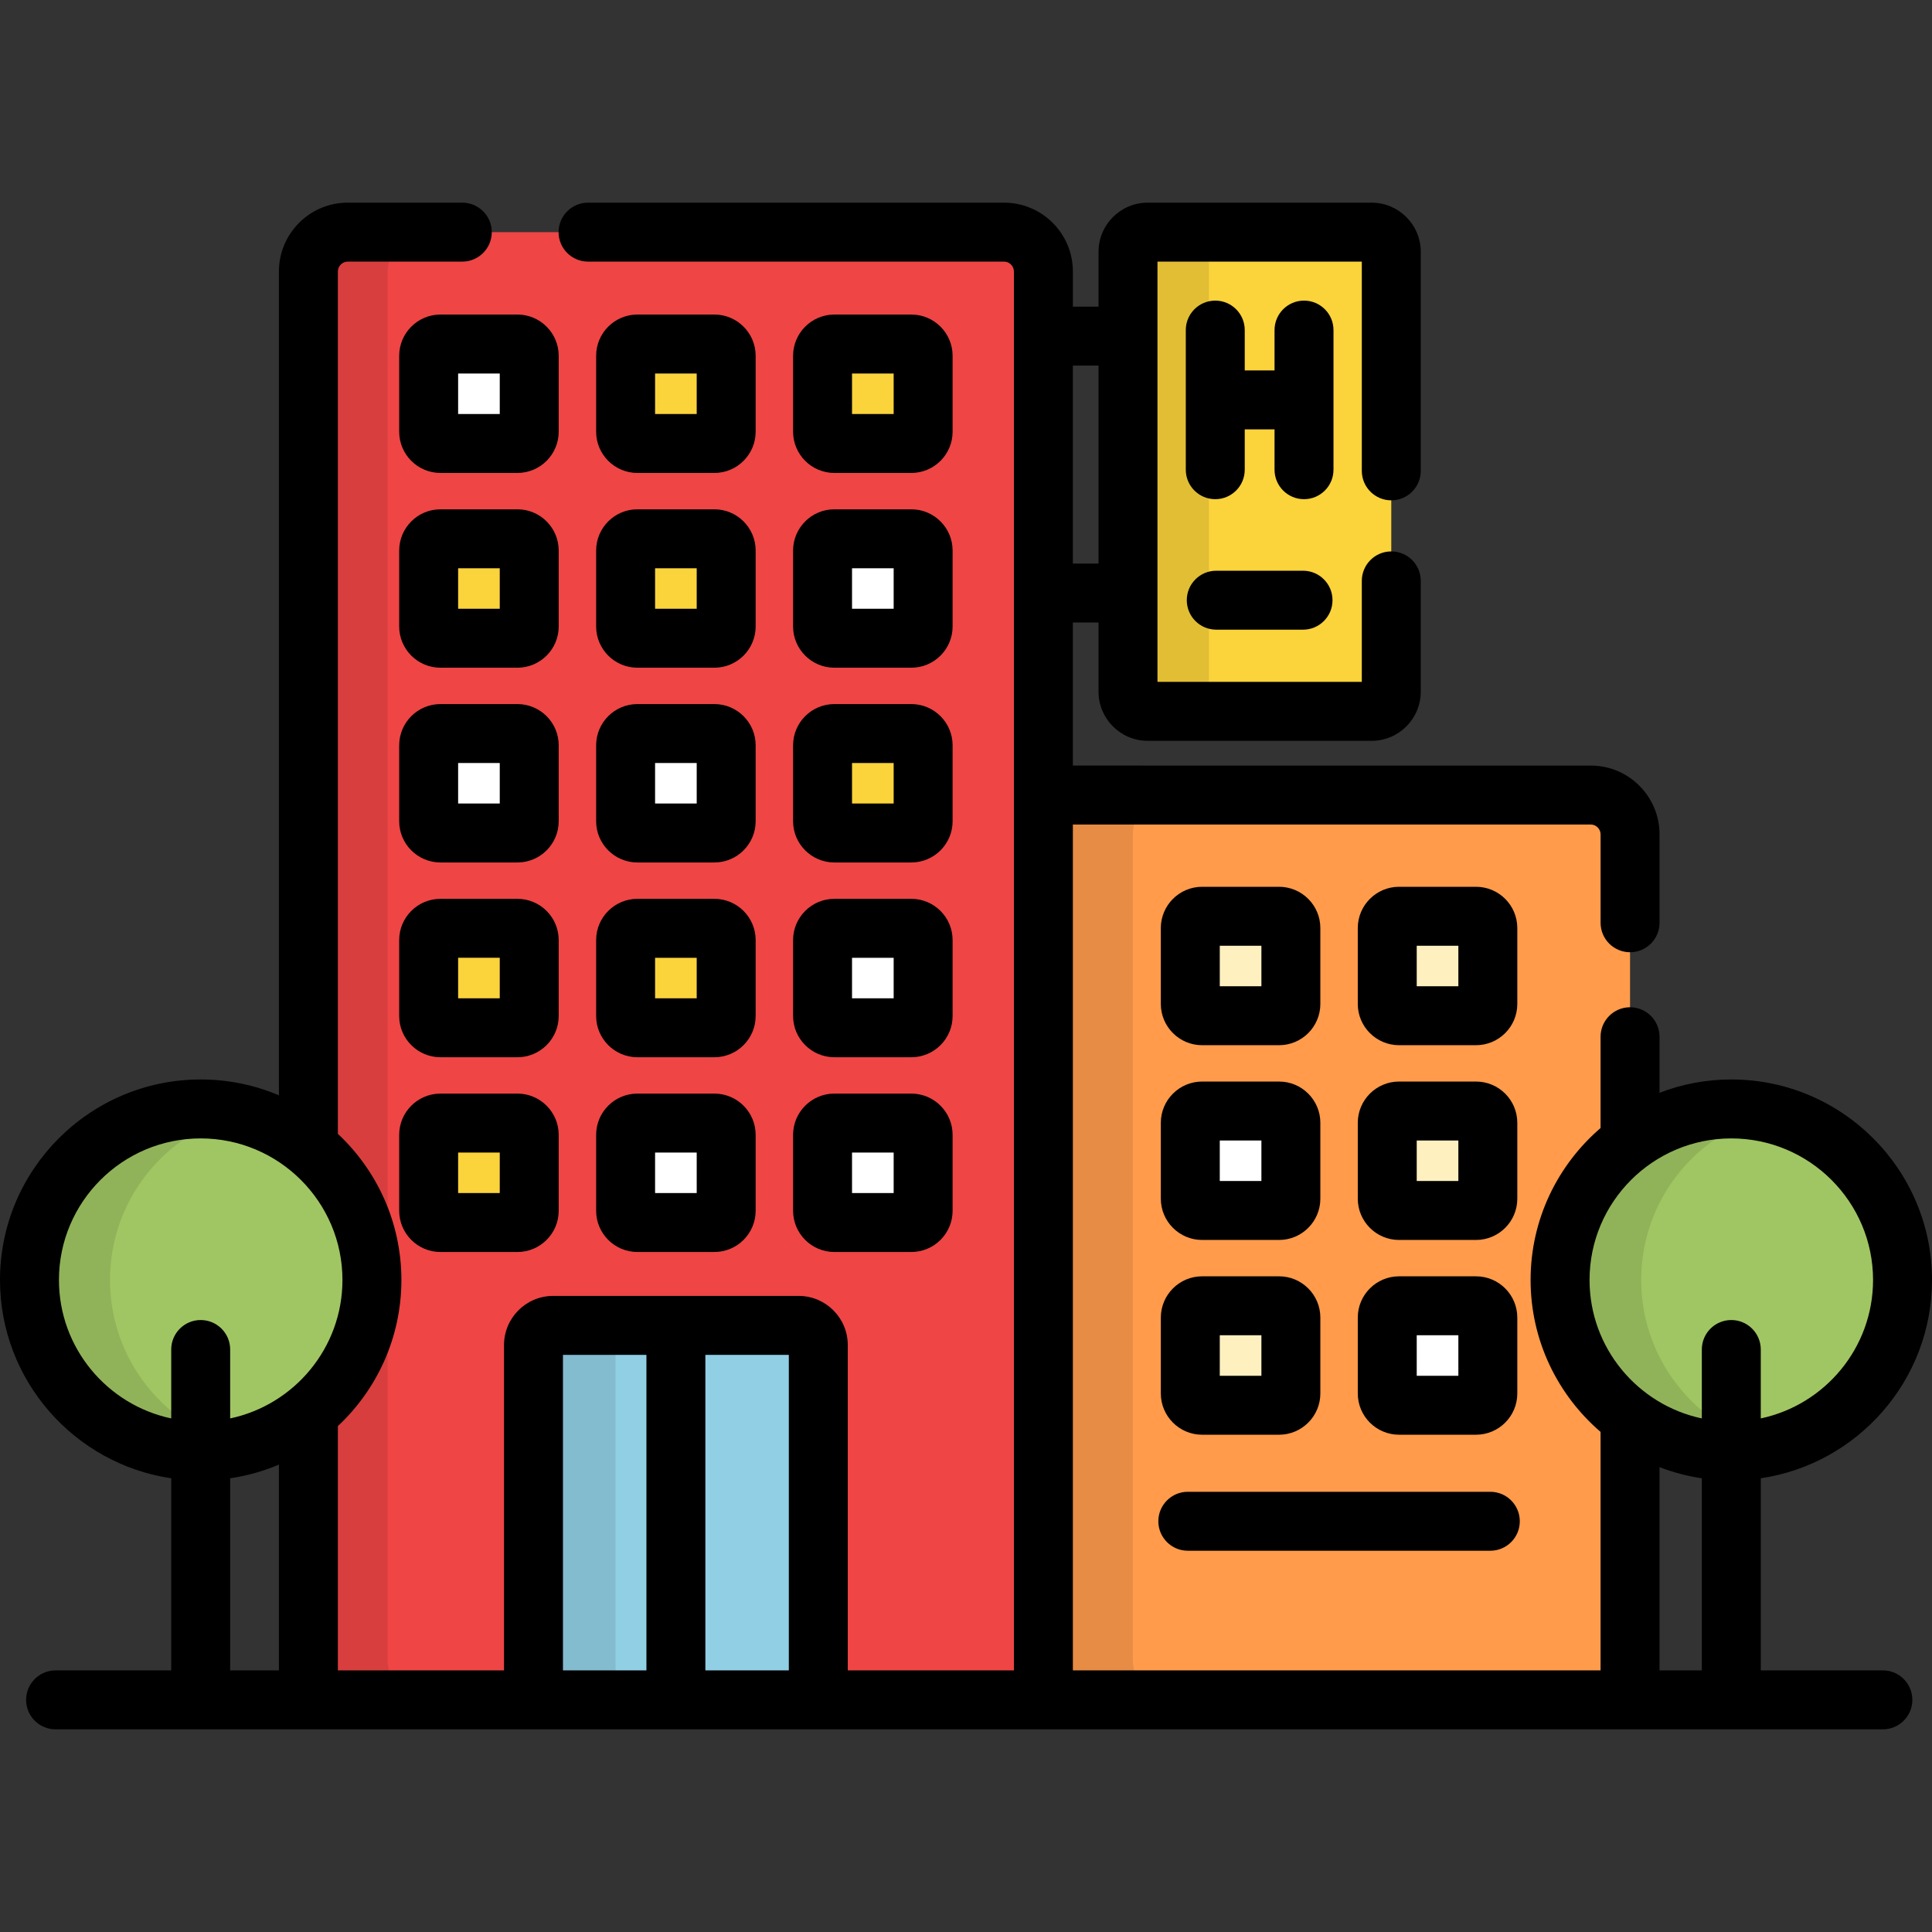 <?xml version="1.0" encoding="iso-8859-1"?>
<!-- Generator: Adobe Illustrator 19.0.0, SVG Export Plug-In . SVG Version: 6.00 Build 0)  -->
<svg version="1.1" id="Layer_1" xmlns="http://www.w3.org/2000/svg" xmlns:xlink="http://www.w3.org/1999/xlink" x="0px" y="0px"
	 viewBox="0 0 512 512" style="enable-background:new 0 0 512 512;" xml:space="preserve">
<rect x="0" y="0" width="512" height="512" fill="#333333" stroke="none"/>
<path style="fill:#FF9B4B;" d="M413.437,339.205c0-15.002,7.302-28.296,18.545-36.546v-81.552c0-5.728-4.686-10.414-10.414-10.414
	H276.509v229.373c0,4.262-2.597,7.945-6.286,9.551c1.267,0.553,2.663,0.863,4.128,0.863h147.217c5.728,0,10.414-4.686,10.414-10.414
	v-64.317C420.74,367.499,413.437,354.206,413.437,339.205z"/>
<path style="opacity:0.1;enable-background:new    ;" d="M300.216,440.066V221.106c0-5.728,4.686-10.414,10.414-10.414h-34.122
	v229.373c0,4.262-2.597,7.945-6.286,9.551c1.267,0.553,2.663,0.863,4.128,0.863h36.278
	C304.902,450.48,300.216,445.793,300.216,440.066z"/>
<ellipse style="fill:#A0C663;" cx="458.811" cy="339.206" rx="45.376" ry="45.323"/>
<path style="fill:#EF4545;" d="M266.095,61.519H92.142c-5.728,0-10.414,4.686-10.414,10.414v232.046
	c10.266,8.309,16.834,20.999,16.834,35.225s-6.568,26.916-16.834,35.225v65.637c0,5.728,4.686,10.414,10.414,10.414h173.952
	c5.728,0,10.414-4.686,10.414-10.414V71.933C276.509,66.206,271.823,61.519,266.095,61.519z"/>
<path style="opacity:0.1;enable-background:new    ;" d="M102.728,440.066V71.933c0-5.728,4.686-10.414,10.414-10.414h-21
	c-5.728,0-10.414,4.686-10.414,10.414v232.046c10.266,8.309,16.834,20.999,16.834,35.225s-6.568,26.916-16.834,35.225v65.637
	c0,5.728,4.686,10.414,10.414,10.414h21C107.415,450.48,102.728,445.793,102.728,440.066z"/>
<path style="fill:#91CFE5;" d="M216.859,445.273c0,2.864-2.343,5.207-5.207,5.207h-65.066c-2.864,0-5.207-2.343-5.207-5.207v-88.827
	c0-2.864,2.343-5.207,5.207-5.207h65.066c2.864,0,5.207,2.343,5.207,5.207V445.273z"/>
<path style="opacity:0.1;enable-background:new    ;" d="M163.13,445.273v-88.827c0-2.864,2.343-5.207,5.207-5.207h-21.75
	c-2.864,0-5.207,2.343-5.207,5.207v88.827c0,2.864,2.343,5.207,5.207,5.207h21.75C165.473,450.48,163.13,448.136,163.13,445.273z"/>
<path style="fill:#FFFFFF;" d="M140.251,114.401c0,1.718-1.406,3.124-3.124,3.124h-20.404c-1.718,0-3.124-1.406-3.124-3.124V94.293
	c0-1.718,1.406-3.124,3.124-3.124h20.404c1.718,0,3.124,1.406,3.124,3.124V114.401z"/>
<g>
	<path style="fill:#FBD33B;" d="M192.445,114.401c0,1.718-1.406,3.124-3.124,3.124h-20.404c-1.718,0-3.124-1.406-3.124-3.124V94.293
		c0-1.718,1.406-3.124,3.124-3.124h20.404c1.718,0,3.124,1.406,3.124,3.124V114.401z"/>
	<path style="fill:#FBD33B;" d="M244.64,114.401c0,1.718-1.406,3.124-3.124,3.124h-20.405c-1.718,0-3.124-1.406-3.124-3.124V94.293
		c0-1.718,1.406-3.124,3.124-3.124h20.405c1.718,0,3.124,1.406,3.124,3.124V114.401z"/>
	<path style="fill:#FBD33B;" d="M140.251,166.015c0,1.718-1.406,3.124-3.124,3.124h-20.404c-1.718,0-3.124-1.406-3.124-3.124
		v-20.108c0-1.718,1.406-3.124,3.124-3.124h20.404c1.718,0,3.124,1.406,3.124,3.124V166.015z"/>
	<path style="fill:#FBD33B;" d="M192.445,166.015c0,1.718-1.406,3.124-3.124,3.124h-20.404c-1.718,0-3.124-1.406-3.124-3.124
		v-20.108c0-1.718,1.406-3.124,3.124-3.124h20.404c1.718,0,3.124,1.406,3.124,3.124V166.015z"/>
</g>
<g>
	<path style="fill:#FFFFFF;" d="M244.64,166.015c0,1.718-1.406,3.124-3.124,3.124h-20.405c-1.718,0-3.124-1.406-3.124-3.124v-20.108
		c0-1.718,1.406-3.124,3.124-3.124h20.405c1.718,0,3.124,1.406,3.124,3.124V166.015z"/>
	<path style="fill:#FFFFFF;" d="M140.251,217.629c0,1.718-1.406,3.124-3.124,3.124h-20.404c-1.718,0-3.124-1.406-3.124-3.124
		v-20.107c0-1.718,1.406-3.124,3.124-3.124h20.404c1.718,0,3.124,1.406,3.124,3.124V217.629z"/>
	<path style="fill:#FFFFFF;" d="M192.445,217.629c0,1.718-1.406,3.124-3.124,3.124h-20.404c-1.718,0-3.124-1.406-3.124-3.124
		v-20.107c0-1.718,1.406-3.124,3.124-3.124h20.404c1.718,0,3.124,1.406,3.124,3.124V217.629z"/>
</g>
<g>
	<path style="fill:#FBD33B;" d="M244.64,217.629c0,1.718-1.406,3.124-3.124,3.124h-20.405c-1.718,0-3.124-1.406-3.124-3.124v-20.107
		c0-1.718,1.406-3.124,3.124-3.124h20.405c1.718,0,3.124,1.406,3.124,3.124V217.629z"/>
	<path style="fill:#FBD33B;" d="M140.251,269.243c0,1.718-1.406,3.124-3.124,3.124h-20.404c-1.718,0-3.124-1.406-3.124-3.124
		v-20.108c0-1.718,1.406-3.124,3.124-3.124h20.404c1.718,0,3.124,1.406,3.124,3.124V269.243z"/>
	<path style="fill:#FBD33B;" d="M192.445,269.243c0,1.718-1.406,3.124-3.124,3.124h-20.404c-1.718,0-3.124-1.406-3.124-3.124
		v-20.108c0-1.718,1.406-3.124,3.124-3.124h20.404c1.718,0,3.124,1.406,3.124,3.124V269.243z"/>
</g>
<path style="fill:#FFFFFF;" d="M244.64,269.243c0,1.718-1.406,3.124-3.124,3.124h-20.405c-1.718,0-3.124-1.406-3.124-3.124v-20.108
	c0-1.718,1.406-3.124,3.124-3.124h20.405c1.718,0,3.124,1.406,3.124,3.124V269.243z"/>
<path style="fill:#FBD33B;" d="M140.251,320.857c0,1.718-1.406,3.124-3.124,3.124h-20.404c-1.718,0-3.124-1.406-3.124-3.124v-20.108
	c0-1.718,1.406-3.124,3.124-3.124h20.404c1.718,0,3.124,1.406,3.124,3.124V320.857z"/>
<g>
	<path style="fill:#FFFFFF;" d="M192.445,320.857c0,1.718-1.406,3.124-3.124,3.124h-20.404c-1.718,0-3.124-1.406-3.124-3.124
		v-20.108c0-1.718,1.406-3.124,3.124-3.124h20.404c1.718,0,3.124,1.406,3.124,3.124V320.857z"/>
	<path style="fill:#FFFFFF;" d="M244.64,320.857c0,1.718-1.406,3.124-3.124,3.124h-20.405c-1.718,0-3.124-1.406-3.124-3.124v-20.108
		c0-1.718,1.406-3.124,3.124-3.124h20.405c1.718,0,3.124,1.406,3.124,3.124V320.857z"/>
</g>
<g>
	<path style="fill:#FFF0C0;" d="M342.096,266.052c0,1.718-1.406,3.124-3.124,3.124h-20.405c-1.718,0-3.124-1.406-3.124-3.124
		v-20.108c0-1.718,1.406-3.124,3.124-3.124h20.405c1.718,0,3.124,1.406,3.124,3.124V266.052z"/>
	<path style="fill:#FFF0C0;" d="M394.29,266.052c0,1.718-1.406,3.124-3.124,3.124h-20.404c-1.718,0-3.124-1.406-3.124-3.124v-20.108
		c0-1.718,1.406-3.124,3.124-3.124h20.404c1.718,0,3.124,1.406,3.124,3.124V266.052z"/>
</g>
<path style="fill:#FFFFFF;" d="M342.096,317.666c0,1.718-1.406,3.124-3.124,3.124h-20.405c-1.718,0-3.124-1.406-3.124-3.124v-20.108
	c0-1.718,1.406-3.124,3.124-3.124h20.405c1.718,0,3.124,1.406,3.124,3.124V317.666z"/>
<g>
	<path style="fill:#FFF0C0;" d="M394.29,317.666c0,1.718-1.406,3.124-3.124,3.124h-20.404c-1.718,0-3.124-1.406-3.124-3.124v-20.108
		c0-1.718,1.406-3.124,3.124-3.124h20.404c1.718,0,3.124,1.406,3.124,3.124V317.666z"/>
	<path style="fill:#FFF0C0;" d="M342.096,369.28c0,1.718-1.406,3.124-3.124,3.124h-20.405c-1.718,0-3.124-1.406-3.124-3.124v-20.107
		c0-1.718,1.406-3.124,3.124-3.124h20.405c1.718,0,3.124,1.406,3.124,3.124V369.28z"/>
</g>
<path style="fill:#FFFFFF;" d="M394.29,369.28c0,1.718-1.406,3.124-3.124,3.124h-20.404c-1.718,0-3.124-1.406-3.124-3.124v-20.107
	c0-1.718,1.406-3.124,3.124-3.124h20.404c1.718,0,3.124,1.406,3.124,3.124V369.28z"/>
<path style="fill:#FBD33B;" d="M368.704,183.308c0,2.864-2.343,5.207-5.207,5.207h-59.358c-2.864,0-5.207-2.343-5.207-5.207V66.726
	c0-2.864,2.343-5.207,5.207-5.207h59.358c2.864,0,5.207,2.343,5.207,5.207L368.704,183.308L368.704,183.308z"/>
<path style="opacity:0.1;enable-background:new    ;" d="M320.384,183.308V66.726c0-2.864,2.343-5.207,5.207-5.207h-21.452
	c-2.864,0-5.207,2.343-5.207,5.207v116.583c0,2.864,2.343,5.207,5.207,5.207h21.452
	C322.727,188.515,320.384,186.172,320.384,183.308z"/>
<path style="opacity:0.1;enable-background:new    ;" d="M434.936,339.205c0-21.33,14.757-39.21,34.627-44.034
	c-3.447-0.836-7.044-1.29-10.749-1.29c-25.06,0-45.376,20.293-45.376,45.324s20.316,45.323,45.376,45.323
	c3.705,0,7.302-0.454,10.749-1.29C449.693,378.413,434.936,360.535,434.936,339.205z"/>
<ellipse style="fill:#A0C663;" cx="53.184" cy="339.206" rx="45.376" ry="45.323"/>
<path style="opacity:0.1;enable-background:new    ;" d="M29.159,339.205c0-21.357,14.794-39.254,34.702-44.05
	c-3.424-0.825-6.996-1.274-10.674-1.274c-25.06,0-45.376,20.293-45.376,45.324s20.316,45.323,45.376,45.323
	c3.678,0,7.25-0.449,10.674-1.274C43.953,378.457,29.159,360.562,29.159,339.205z"/>
<path d="M105.788,94.293v20.107c0,6.03,4.905,10.935,10.935,10.935h20.404c6.03,0,10.935-4.905,10.935-10.935V94.293
	c0-6.029-4.905-10.935-10.935-10.935h-20.404C110.693,83.359,105.788,88.265,105.788,94.293z M121.409,98.98h11.032v10.735h-11.032
	V98.98z"/>
<path d="M168.917,125.336h20.404c6.03,0,10.935-4.905,10.935-10.935V94.293c0-6.029-4.905-10.935-10.935-10.935h-20.404
	c-6.03,0-10.935,4.906-10.935,10.935v20.107C157.982,120.431,162.888,125.336,168.917,125.336z M173.603,98.98h11.032v10.735
	h-11.032V98.98z"/>
<path d="M221.111,125.336h20.405c6.03,0,10.935-4.905,10.935-10.935V94.293c0-6.029-4.905-10.935-10.935-10.935h-20.405
	c-6.03,0-10.935,4.906-10.935,10.935v20.107C210.176,120.431,215.082,125.336,221.111,125.336z M225.797,98.98h11.033v10.735
	h-11.033V98.98z"/>
<path d="M148.062,145.907c0-6.03-4.905-10.935-10.935-10.935h-20.404c-6.03,0-10.935,4.905-10.935,10.935v20.108
	c0,6.03,4.905,10.935,10.935,10.935h20.404c6.03,0,10.935-4.905,10.935-10.935V145.907z M132.441,161.329h-11.032v-10.736h11.032
	V161.329z"/>
<path d="M157.982,166.015c0,6.03,4.905,10.935,10.935,10.935h20.404c6.03,0,10.935-4.905,10.935-10.935v-20.108
	c0-6.03-4.905-10.935-10.935-10.935h-20.404c-6.03,0-10.935,4.905-10.935,10.935V166.015z M173.603,150.594h11.032v10.736h-11.032
	V150.594z"/>
<path d="M210.176,166.015c0,6.03,4.905,10.935,10.935,10.935h20.405c6.03,0,10.935-4.905,10.935-10.935v-20.108
	c0-6.03-4.905-10.935-10.935-10.935h-20.405c-6.03,0-10.935,4.905-10.935,10.935V166.015z M225.797,150.594h11.033v10.736h-11.033
	V150.594z"/>
<path d="M148.062,197.522c0-6.03-4.905-10.935-10.935-10.935h-20.404c-6.03,0-10.935,4.905-10.935,10.935v20.107
	c0,6.029,4.905,10.935,10.935,10.935h20.404c6.03,0,10.935-4.906,10.935-10.935V197.522z M132.441,212.943h-11.032v-10.735h11.032
	V212.943z"/>
<path d="M157.982,217.629c0,6.029,4.905,10.935,10.935,10.935h20.404c6.03,0,10.935-4.906,10.935-10.935v-20.107
	c0-6.03-4.905-10.935-10.935-10.935h-20.404c-6.03,0-10.935,4.905-10.935,10.935V217.629z M173.603,202.208h11.032v10.735h-11.032
	V202.208z"/>
<path d="M210.176,217.629c0,6.029,4.905,10.935,10.935,10.935h20.405c6.03,0,10.935-4.906,10.935-10.935v-20.107
	c0-6.03-4.905-10.935-10.935-10.935h-20.405c-6.03,0-10.935,4.905-10.935,10.935V217.629z M225.797,202.208h11.033v10.735h-11.033
	V202.208z"/>
<path d="M148.062,249.136c0-6.03-4.905-10.935-10.935-10.935h-20.404c-6.03,0-10.935,4.905-10.935,10.935v20.108
	c0,6.029,4.905,10.935,10.935,10.935h20.404c6.03,0,10.935-4.906,10.935-10.935V249.136z M132.441,264.557h-11.032v-10.736h11.032
	V264.557z"/>
<path d="M157.982,269.243c0,6.029,4.905,10.935,10.935,10.935h20.404c6.03,0,10.935-4.906,10.935-10.935v-20.108
	c0-6.03-4.905-10.935-10.935-10.935h-20.404c-6.03,0-10.935,4.905-10.935,10.935V269.243z M173.603,253.822h11.032v10.736h-11.032
	V253.822z"/>
<path d="M210.176,269.243c0,6.029,4.905,10.935,10.935,10.935h20.405c6.03,0,10.935-4.906,10.935-10.935v-20.108
	c0-6.03-4.905-10.935-10.935-10.935h-20.405c-6.03,0-10.935,4.905-10.935,10.935V269.243z M225.797,253.822h11.033v10.736h-11.033
	V253.822z"/>
<path d="M137.127,289.814h-20.404c-6.03,0-10.935,4.905-10.935,10.935v20.108c0,6.03,4.905,10.935,10.935,10.935h20.404
	c6.03,0,10.935-4.905,10.935-10.935v-20.108C148.062,294.72,143.156,289.814,137.127,289.814z M132.441,316.171h-11.032v-10.736
	h11.032V316.171z"/>
<path d="M157.982,320.857c0,6.03,4.905,10.935,10.935,10.935h20.404c6.03,0,10.935-4.905,10.935-10.935v-20.108
	c0-6.03-4.905-10.935-10.935-10.935h-20.404c-6.03,0-10.935,4.905-10.935,10.935V320.857z M173.603,305.435h11.032v10.736h-11.032
	V305.435z"/>
<path d="M210.176,320.857c0,6.03,4.905,10.935,10.935,10.935h20.405c6.03,0,10.935-4.905,10.935-10.935v-20.108
	c0-6.03-4.905-10.935-10.935-10.935h-20.405c-6.03,0-10.935,4.905-10.935,10.935V320.857z M225.797,305.435h11.033v10.736h-11.033
	V305.435z"/>
<path d="M353.389,87.477c0-4.313-3.497-7.811-7.811-7.811c-4.313,0-7.811,3.497-7.811,7.811v10.69h-7.898v-10.69
	c0-4.313-3.497-7.811-7.811-7.811c-4.313,0-7.811,3.497-7.811,7.811v37c0,4.313,3.497,7.811,7.811,7.811
	c4.314,0,7.811-3.497,7.811-7.811v-10.689h7.898v10.689c0,4.313,3.497,7.811,7.811,7.811c4.314,0,7.811-3.497,7.811-7.811V87.477z"
	/>
<path d="M345.317,151.246H322.32c-4.313,0-7.811,3.497-7.811,7.811c0,4.313,3.497,7.811,7.811,7.811h22.997
	c4.314,0,7.811-3.497,7.811-7.811C353.128,154.743,349.631,151.246,345.317,151.246z"/>
<path d="M318.566,276.987h20.405c6.029,0,10.935-4.905,10.935-10.935v-20.108c0-6.03-4.906-10.935-10.935-10.935h-20.405
	c-6.029,0-10.935,4.905-10.935,10.935v20.108C307.632,272.082,312.537,276.987,318.566,276.987z M323.253,250.631h11.033v10.736
	h-11.033V250.631z"/>
<path d="M370.762,276.987h20.404c6.03,0,10.935-4.905,10.935-10.935v-20.108c0-6.03-4.905-10.935-10.935-10.935h-20.404
	c-6.03,0-10.935,4.905-10.935,10.935v20.108C359.827,272.082,364.733,276.987,370.762,276.987z M375.448,250.631h11.032v10.736
	h-11.032V250.631z"/>
<path d="M307.632,317.666c0,6.03,4.906,10.935,10.935,10.935h20.405c6.029,0,10.935-4.905,10.935-10.935v-20.108
	c0-6.03-4.906-10.935-10.935-10.935h-20.405c-6.029,0-10.935,4.905-10.935,10.935V317.666z M323.253,302.244h11.033v10.736h-11.033
	V302.244z"/>
<path d="M359.827,317.666c0,6.03,4.905,10.935,10.935,10.935h20.404c6.03,0,10.935-4.905,10.935-10.935v-20.108
	c0-6.03-4.905-10.935-10.935-10.935h-20.404c-6.03,0-10.935,4.905-10.935,10.935V317.666z M375.448,302.244h11.032v10.736h-11.032
	V302.244z"/>
<path d="M307.632,369.28c0,6.029,4.906,10.935,10.935,10.935h20.405c6.029,0,10.935-4.906,10.935-10.935v-20.107
	c0-6.03-4.906-10.935-10.935-10.935h-20.405c-6.029,0-10.935,4.905-10.935,10.935V369.28z M323.253,353.859h11.033v10.735h-11.033
	V353.859z"/>
<path d="M359.827,369.28c0,6.029,4.905,10.935,10.935,10.935h20.404c6.03,0,10.935-4.906,10.935-10.935v-20.107
	c0-6.03-4.905-10.935-10.935-10.935h-20.404c-6.03,0-10.935,4.905-10.935,10.935V369.28z M375.448,353.859h11.032v10.735h-11.032
	V353.859z"/>
<path d="M314.783,410.962h80.166c4.314,0,7.811-3.497,7.811-7.811c0-4.313-3.497-7.811-7.811-7.811h-80.166
	c-4.314,0-7.811,3.497-7.811,7.811C306.973,407.465,310.47,410.962,314.783,410.962z"/>
<path d="M498.982,442.669h-32.359v-50.91C492.261,387.972,512,365.851,512,339.203c0-29.299-23.86-53.134-53.187-53.134
	c-6.7,0-13.11,1.257-19.021,3.526v-14.851c0-4.313-3.497-7.811-7.811-7.811c-4.313,0-7.811,3.497-7.811,7.811v24.192
	c-11.342,9.752-18.545,24.181-18.545,40.268c0,16.087,7.202,30.515,18.545,40.267v63.199H284.32V218.503h137.249
	c1.411,0,2.604,1.192,2.604,2.604v23.437c0,4.313,3.497,7.811,7.811,7.811c4.314,0,7.811-3.497,7.811-7.811v-23.437
	c0-10.049-8.176-18.225-18.225-18.225H284.32v-37.908h6.802v18.335c0,7.178,5.839,13.018,13.018,13.018h59.358
	c7.178,0,13.018-5.839,13.018-13.018v-29.367c0-4.313-3.497-7.811-7.811-7.811c-4.313,0-7.811,3.497-7.811,7.811v26.763h-54.151
	V69.33h54.151v55.453c0,4.313,3.497,7.811,7.811,7.811c4.314,0,7.811-3.497,7.811-7.811V66.726c0-7.178-5.839-13.018-13.018-13.018
	H304.14c-7.178,0-13.018,5.839-13.018,13.018v14.54h-6.802v-9.333c0-10.049-8.176-18.225-18.225-18.225H155.84
	c-4.313,0-7.811,3.497-7.811,7.811s3.497,7.811,7.811,7.811h110.255c1.411,0,2.604,1.192,2.604,2.604v370.736H224.67v-86.223
	c0-7.178-5.839-13.018-13.018-13.018h-65.066c-7.178,0-13.018,5.839-13.018,13.018v86.223H89.539v-64.733
	c10.349-9.701,16.834-23.47,16.834-38.733c0-15.263-6.485-29.033-16.834-38.733V71.933c0-1.411,1.192-2.604,2.604-2.604h30.372
	c4.313,0,7.811-3.497,7.811-7.811s-3.497-7.811-7.811-7.811H92.142c-10.049,0-18.225,8.176-18.225,18.225v218.341
	c-6.374-2.706-13.381-4.204-20.732-4.204C23.86,286.07,0,309.906,0,339.205c0,26.647,19.739,48.77,45.376,52.555v50.91H14.73
	c-4.313,0-7.811,3.497-7.811,7.811c0,4.314,3.497,7.811,7.811,7.811h131.857h65.066h287.331c4.313,0,7.811-3.497,7.811-7.811
	C506.794,446.167,503.296,442.669,498.982,442.669z M284.32,96.888h6.802v52.465h-6.802V96.888z M15.621,339.205
	c0-20.685,16.852-37.513,37.566-37.513s37.566,16.828,37.566,37.513c0,18.01-12.778,33.091-29.755,36.691v-18.264
	c0-4.314-3.497-7.811-7.811-7.811s-7.811,3.497-7.811,7.811v18.264C28.398,372.295,15.621,357.214,15.621,339.205z M60.997,391.76
	c4.514-0.668,8.848-1.897,12.922-3.626v54.536H60.997V391.76z M171.308,442.669h-22.118v-83.62h22.118V442.669z M209.048,442.669
	h-22.119v-83.62h22.119V442.669z M451.003,442.669h-11.211v-53.858c3.57,1.37,7.32,2.374,11.211,2.949V442.669z M458.813,349.821
	c-4.314,0-7.811,3.497-7.811,7.811v18.264c-16.977-3.6-29.755-18.682-29.755-36.691c0-20.685,16.852-37.513,37.566-37.513
	s37.566,16.828,37.566,37.513c0,18.01-12.778,33.091-29.755,36.691v-18.264C466.624,353.318,463.127,349.821,458.813,349.821z"/>
<g>
</g>
<g>
</g>
<g>
</g>
<g>
</g>
<g>
</g>
<g>
</g>
<g>
</g>
<g>
</g>
<g>
</g>
<g>
</g>
<g>
</g>
<g>
</g>
<g>
</g>
<g>
</g>
<g>
</g>
</svg>
